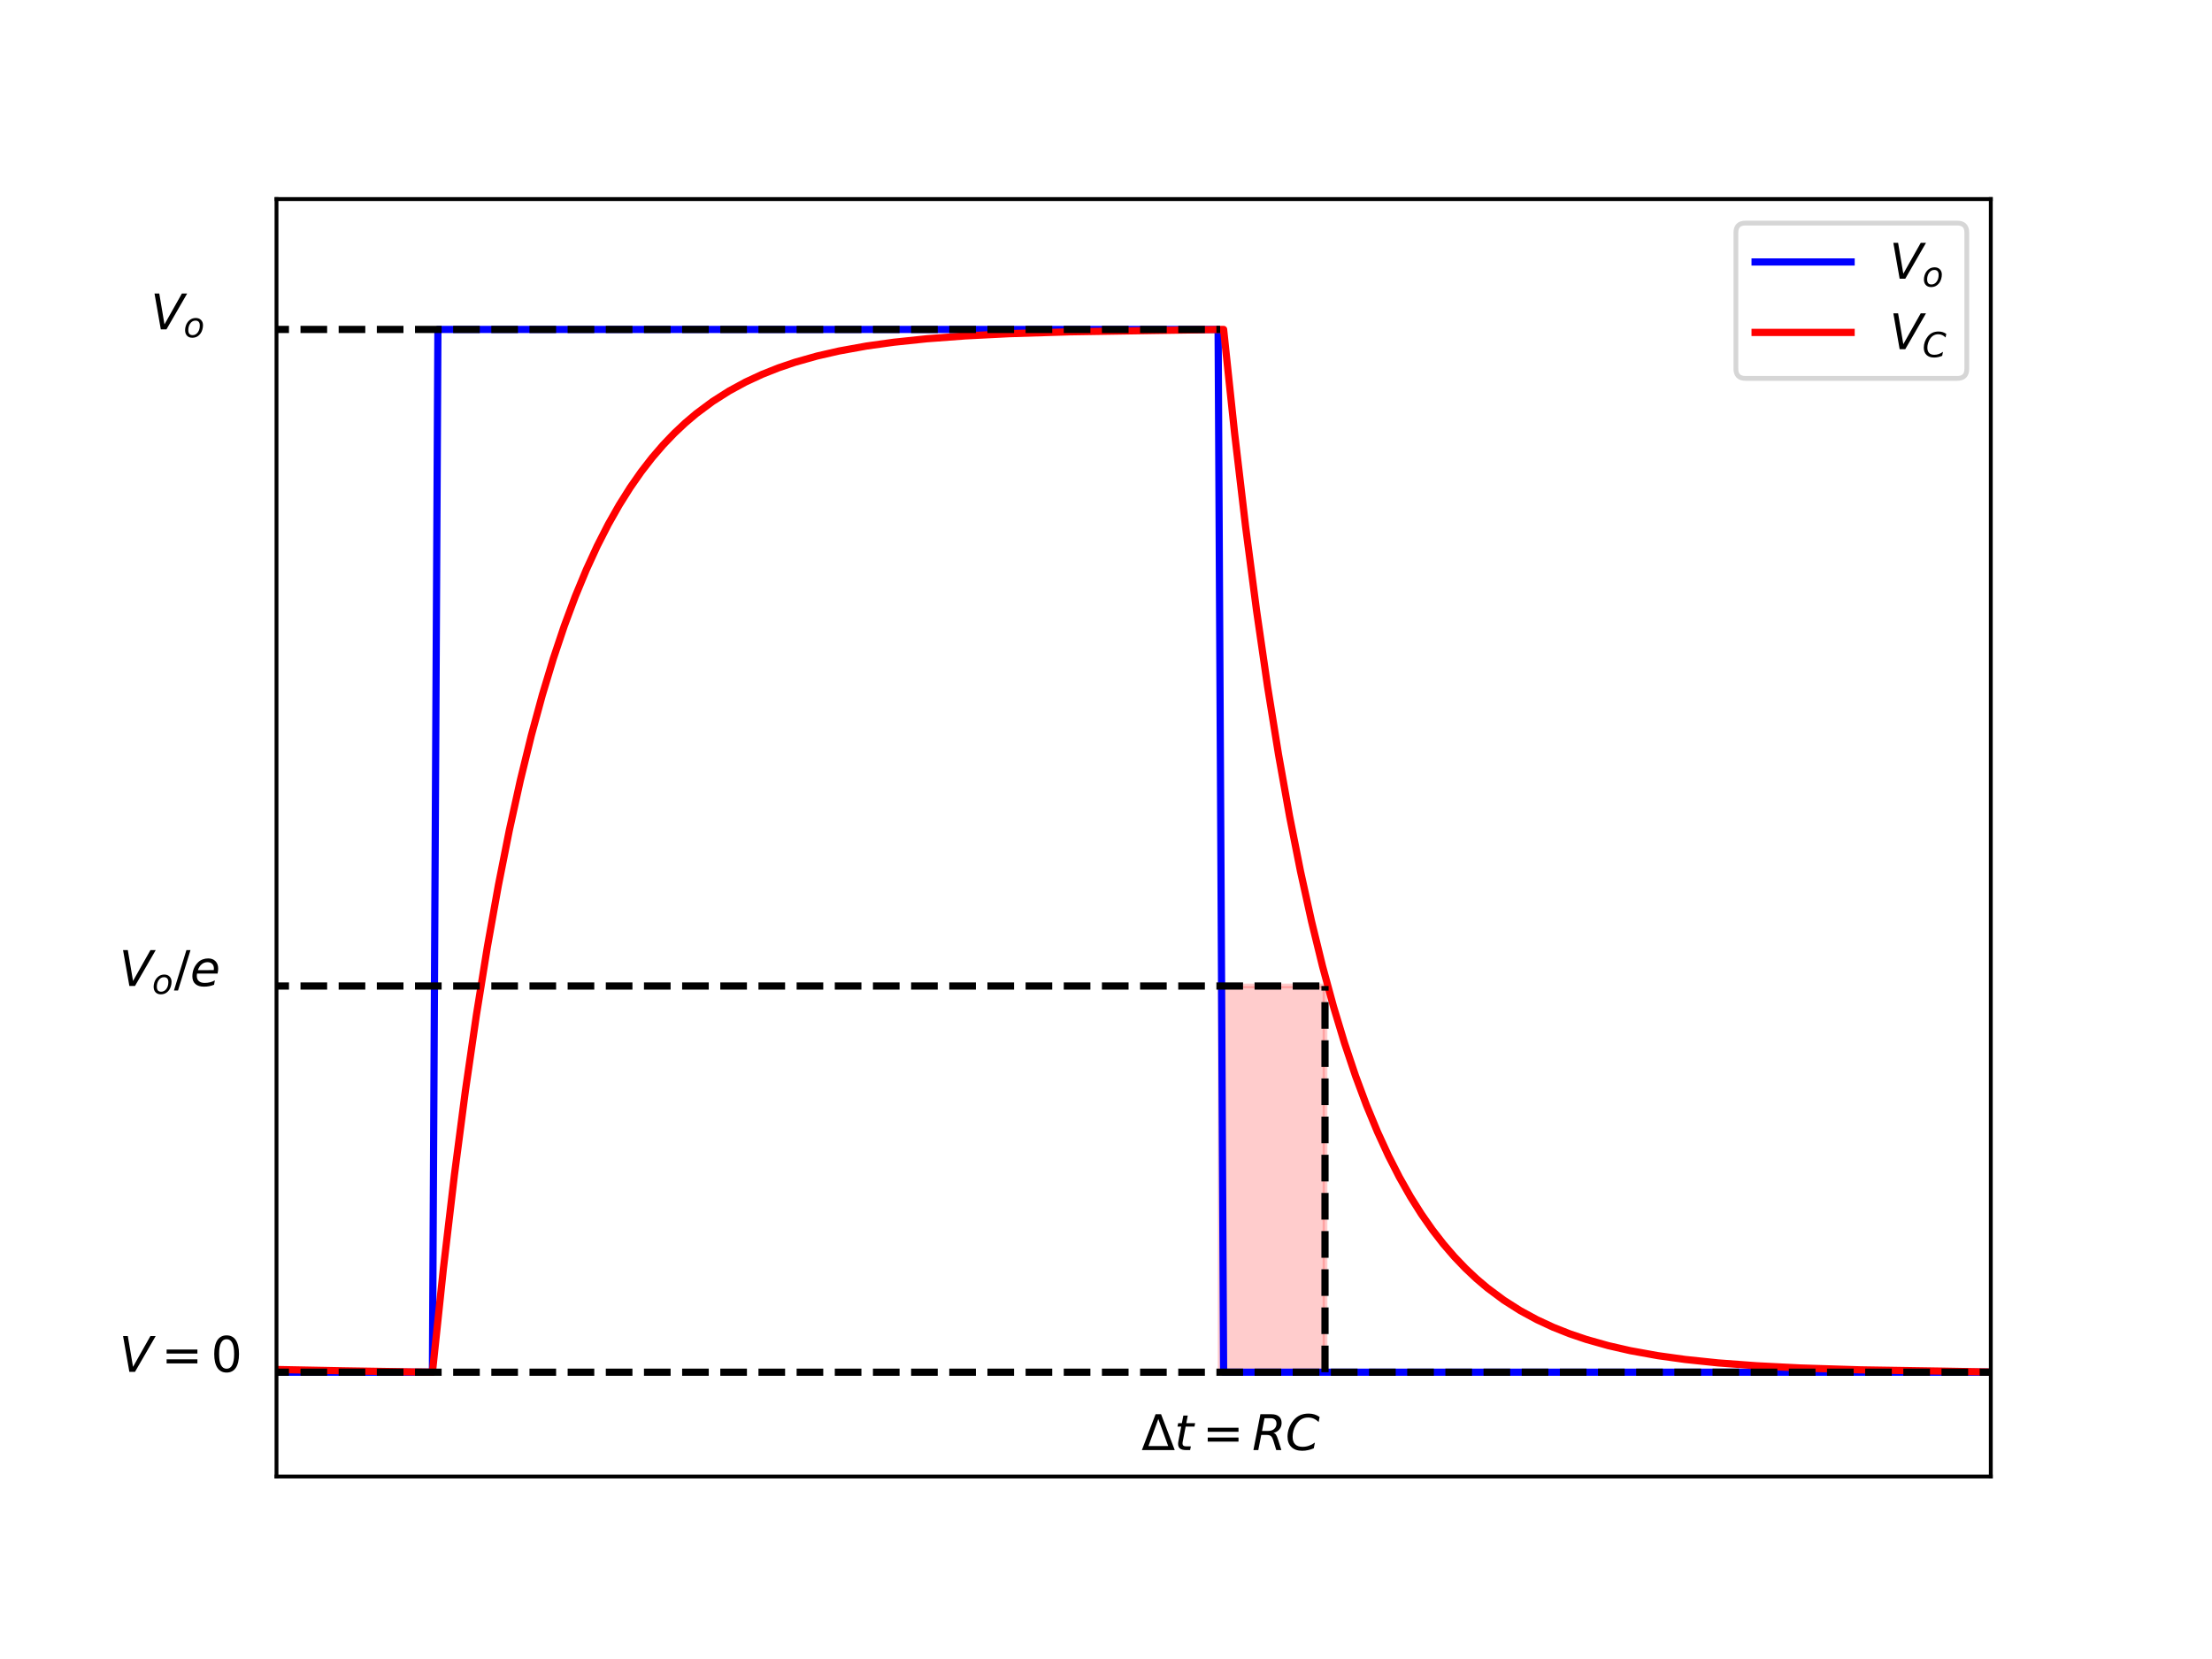 <?xml version="1.0" encoding="utf-8" standalone="no"?>
<!DOCTYPE svg PUBLIC "-//W3C//DTD SVG 1.1//EN"
  "http://www.w3.org/Graphics/SVG/1.1/DTD/svg11.dtd">
<svg xmlns:xlink="http://www.w3.org/1999/xlink" width="460.8pt" height="345.6pt" viewBox="0 0 460.8 345.6" xmlns="http://www.w3.org/2000/svg" version="1.1">
 <defs>
  <style type="text/css">*{stroke-linejoin: round; stroke-linecap: butt}</style>
 </defs>
 <g id="figure_1">
  <g id="patch_1">
   <path d="M 0 345.6 
L 460.8 345.6 
L 460.8 0 
L 0 0 
z
" style="fill: #ffffff"/>
  </g>
  <g id="axes_1">
   <g id="patch_2">
    <path d="M 57.6 307.584 
L 414.72 307.584 
L 414.72 41.472 
L 57.6 41.472 
z
" style="fill: #ffffff"/>
   </g>
   <g id="PolyCollection_1">
    <defs>
     <path id="m3c26c5e806" d="M 254.18 -59.739 
L 254.18 -140.197 
L 254.4 -140.197 
L 254.621 -140.197 
L 254.842 -140.197 
L 255.062 -140.197 
L 255.283 -140.197 
L 255.504 -140.197 
L 255.724 -140.197 
L 255.945 -140.197 
L 256.165 -140.197 
L 256.386 -140.197 
L 256.607 -140.197 
L 256.827 -140.197 
L 257.048 -140.197 
L 257.269 -140.197 
L 257.489 -140.197 
L 257.71 -140.197 
L 257.93 -140.197 
L 258.151 -140.197 
L 258.372 -140.197 
L 258.592 -140.197 
L 258.813 -140.197 
L 259.034 -140.197 
L 259.254 -140.197 
L 259.475 -140.197 
L 259.696 -140.197 
L 259.916 -140.197 
L 260.137 -140.197 
L 260.357 -140.197 
L 260.578 -140.197 
L 260.799 -140.197 
L 261.019 -140.197 
L 261.24 -140.197 
L 261.461 -140.197 
L 261.681 -140.197 
L 261.902 -140.197 
L 262.122 -140.197 
L 262.343 -140.197 
L 262.564 -140.197 
L 262.784 -140.197 
L 263.005 -140.197 
L 263.226 -140.197 
L 263.446 -140.197 
L 263.667 -140.197 
L 263.887 -140.197 
L 264.108 -140.197 
L 264.329 -140.197 
L 264.549 -140.197 
L 264.77 -140.197 
L 264.991 -140.197 
L 265.211 -140.197 
L 265.432 -140.197 
L 265.652 -140.197 
L 265.873 -140.197 
L 266.094 -140.197 
L 266.314 -140.197 
L 266.535 -140.197 
L 266.756 -140.197 
L 266.976 -140.197 
L 267.197 -140.197 
L 267.418 -140.197 
L 267.638 -140.197 
L 267.859 -140.197 
L 268.079 -140.197 
L 268.3 -140.197 
L 268.521 -140.197 
L 268.741 -140.197 
L 268.962 -140.197 
L 269.183 -140.197 
L 269.403 -140.197 
L 269.624 -140.197 
L 269.844 -140.197 
L 270.065 -140.197 
L 270.286 -140.197 
L 270.506 -140.197 
L 270.727 -140.197 
L 270.948 -140.197 
L 271.168 -140.197 
L 271.389 -140.197 
L 271.609 -140.197 
L 271.83 -140.197 
L 272.051 -140.197 
L 272.271 -140.197 
L 272.492 -140.197 
L 272.713 -140.197 
L 272.933 -140.197 
L 273.154 -140.197 
L 273.374 -140.197 
L 273.595 -140.197 
L 273.816 -140.197 
L 274.036 -140.197 
L 274.257 -140.197 
L 274.478 -140.197 
L 274.698 -140.197 
L 274.919 -140.197 
L 275.14 -140.197 
L 275.36 -140.197 
L 275.581 -140.197 
L 275.801 -140.197 
L 276.022 -140.197 
L 276.022 -59.739 
L 276.022 -59.739 
L 275.801 -59.739 
L 275.581 -59.739 
L 275.36 -59.739 
L 275.14 -59.739 
L 274.919 -59.739 
L 274.698 -59.739 
L 274.478 -59.739 
L 274.257 -59.739 
L 274.036 -59.739 
L 273.816 -59.739 
L 273.595 -59.739 
L 273.374 -59.739 
L 273.154 -59.739 
L 272.933 -59.739 
L 272.713 -59.739 
L 272.492 -59.739 
L 272.271 -59.739 
L 272.051 -59.739 
L 271.83 -59.739 
L 271.609 -59.739 
L 271.389 -59.739 
L 271.168 -59.739 
L 270.948 -59.739 
L 270.727 -59.739 
L 270.506 -59.739 
L 270.286 -59.739 
L 270.065 -59.739 
L 269.844 -59.739 
L 269.624 -59.739 
L 269.403 -59.739 
L 269.183 -59.739 
L 268.962 -59.739 
L 268.741 -59.739 
L 268.521 -59.739 
L 268.3 -59.739 
L 268.079 -59.739 
L 267.859 -59.739 
L 267.638 -59.739 
L 267.418 -59.739 
L 267.197 -59.739 
L 266.976 -59.739 
L 266.756 -59.739 
L 266.535 -59.739 
L 266.314 -59.739 
L 266.094 -59.739 
L 265.873 -59.739 
L 265.652 -59.739 
L 265.432 -59.739 
L 265.211 -59.739 
L 264.991 -59.739 
L 264.77 -59.739 
L 264.549 -59.739 
L 264.329 -59.739 
L 264.108 -59.739 
L 263.887 -59.739 
L 263.667 -59.739 
L 263.446 -59.739 
L 263.226 -59.739 
L 263.005 -59.739 
L 262.784 -59.739 
L 262.564 -59.739 
L 262.343 -59.739 
L 262.122 -59.739 
L 261.902 -59.739 
L 261.681 -59.739 
L 261.461 -59.739 
L 261.24 -59.739 
L 261.019 -59.739 
L 260.799 -59.739 
L 260.578 -59.739 
L 260.357 -59.739 
L 260.137 -59.739 
L 259.916 -59.739 
L 259.696 -59.739 
L 259.475 -59.739 
L 259.254 -59.739 
L 259.034 -59.739 
L 258.813 -59.739 
L 258.592 -59.739 
L 258.372 -59.739 
L 258.151 -59.739 
L 257.93 -59.739 
L 257.71 -59.739 
L 257.489 -59.739 
L 257.269 -59.739 
L 257.048 -59.739 
L 256.827 -59.739 
L 256.607 -59.739 
L 256.386 -59.739 
L 256.165 -59.739 
L 255.945 -59.739 
L 255.724 -59.739 
L 255.504 -59.739 
L 255.283 -59.739 
L 255.062 -59.739 
L 254.842 -59.739 
L 254.621 -59.739 
L 254.4 -59.739 
L 254.18 -59.739 
z
" style="stroke: #ff0000; stroke-opacity: 0.2"/>
    </defs>
    <g clip-path="url(#p17ef669e87)">
     <use xlink:href="#m3c26c5e806" x="0" y="345.6" style="fill: #ff0000; fill-opacity: 0.2; stroke: #ff0000; stroke-opacity: 0.2"/>
    </g>
   </g>
   <g id="matplotlib.axis_1"/>
   <g id="matplotlib.axis_2"/>
   <g id="line2d_1">
    <path d="M -1 285.861 
L 90.081 285.861 
L 91.226 68.626 
L 253.757 68.626 
L 254.901 285.861 
L 417.432 285.861 
L 418.577 68.626 
L 461.8 68.626 
L 461.8 68.626 
" clip-path="url(#p17ef669e87)" style="fill: none; stroke: #0000ff; stroke-width: 1.5; stroke-linecap: square"/>
   </g>
   <g id="line2d_2">
    <path d="M -1 277.611 
L 1.948 278.655 
L 6.527 280.018 
L 11.105 281.123 
L 15.683 282.019 
L 21.406 282.904 
L 28.274 283.702 
L 36.286 284.365 
L 45.442 284.877 
L 56.888 285.278 
L 71.768 285.566 
L 90.081 285.861 
L 92.37 264.246 
L 94.66 244.782 
L 96.949 227.254 
L 99.238 211.471 
L 101.527 197.258 
L 103.816 184.459 
L 106.105 172.934 
L 108.395 162.555 
L 110.684 153.209 
L 112.973 144.793 
L 115.262 137.215 
L 117.551 130.39 
L 119.84 124.245 
L 122.13 118.711 
L 124.419 113.727 
L 126.708 109.24 
L 128.997 105.199 
L 131.286 101.56 
L 133.575 98.283 
L 135.865 95.332 
L 138.154 92.675 
L 140.443 90.282 
L 142.732 88.127 
L 145.021 86.187 
L 148.455 83.632 
L 151.889 81.449 
L 155.323 79.584 
L 158.756 77.99 
L 162.19 76.628 
L 165.624 75.464 
L 170.202 74.171 
L 174.78 73.122 
L 180.503 72.086 
L 186.226 71.289 
L 193.094 70.57 
L 201.106 69.973 
L 210.263 69.512 
L 222.853 69.124 
L 240.022 68.853 
L 254.901 68.626 
L 257.19 90.241 
L 259.48 109.705 
L 261.769 127.233 
L 264.058 143.016 
L 266.347 157.229 
L 268.636 170.028 
L 270.926 181.553 
L 273.215 191.932 
L 275.504 201.278 
L 277.793 209.694 
L 280.082 217.272 
L 282.371 224.097 
L 284.661 230.242 
L 286.95 235.776 
L 289.239 240.76 
L 291.528 245.247 
L 293.817 249.288 
L 296.106 252.927 
L 298.396 256.204 
L 300.685 259.155 
L 302.974 261.812 
L 305.263 264.205 
L 307.552 266.36 
L 309.841 268.3 
L 313.275 270.855 
L 316.709 273.037 
L 320.143 274.903 
L 323.576 276.497 
L 327.01 277.859 
L 330.444 279.023 
L 335.022 280.316 
L 339.601 281.365 
L 345.323 282.401 
L 351.046 283.198 
L 357.914 283.917 
L 365.926 284.513 
L 375.083 284.975 
L 387.673 285.363 
L 404.842 285.634 
L 417.432 285.861 
L 419.721 264.246 
L 422.011 244.782 
L 424.3 227.254 
L 426.589 211.471 
L 428.878 197.258 
L 431.167 184.459 
L 433.456 172.934 
L 435.746 162.555 
L 438.035 153.209 
L 440.324 144.793 
L 442.613 137.215 
L 444.902 130.39 
L 447.191 124.245 
L 449.481 118.711 
L 451.77 113.727 
L 454.059 109.24 
L 456.348 105.199 
L 458.637 101.56 
L 460.926 98.283 
L 461.8 97.127 
L 461.8 97.127 
" clip-path="url(#p17ef669e87)" style="fill: none; stroke: #ff0000; stroke-width: 1.5; stroke-linecap: square"/>
   </g>
   <g id="LineCollection_1">
    <path d="M -1 68.626 
L 254.18 68.626 
" clip-path="url(#p17ef669e87)" style="fill: none; stroke-dasharray: 5.55,2.4; stroke-dashoffset: 0; stroke: #000000; stroke-width: 1.5"/>
   </g>
   <g id="LineCollection_2">
    <path d="M -1 205.403 
L 276.022 205.403 
" clip-path="url(#p17ef669e87)" style="fill: none; stroke-dasharray: 5.55,2.4; stroke-dashoffset: 0; stroke: #000000; stroke-width: 1.5"/>
   </g>
   <g id="LineCollection_3">
    <path d="M -1 285.861 
L 461.8 285.861 
" clip-path="url(#p17ef669e87)" style="fill: none; stroke-dasharray: 5.55,2.4; stroke-dashoffset: 0; stroke: #000000; stroke-width: 1.5"/>
   </g>
   <g id="LineCollection_4">
    <path d="M 276.022 285.861 
L 276.022 205.403 
" clip-path="url(#p17ef669e87)" style="fill: none; stroke-dasharray: 5.55,2.4; stroke-dashoffset: 0; stroke: #000000; stroke-width: 1.5"/>
   </g>
   <g id="patch_3">
    <path d="M 57.6 307.584 
L 57.6 41.472 
" style="fill: none; stroke: #000000; stroke-width: 0.8; stroke-linejoin: miter; stroke-linecap: square"/>
   </g>
   <g id="patch_4">
    <path d="M 414.72 307.584 
L 414.72 41.472 
" style="fill: none; stroke: #000000; stroke-width: 0.8; stroke-linejoin: miter; stroke-linecap: square"/>
   </g>
   <g id="patch_5">
    <path d="M 57.6 307.584 
L 414.72 307.584 
" style="fill: none; stroke: #000000; stroke-width: 0.8; stroke-linejoin: miter; stroke-linecap: square"/>
   </g>
   <g id="patch_6">
    <path d="M 57.6 41.472 
L 414.72 41.472 
" style="fill: none; stroke: #000000; stroke-width: 0.8; stroke-linejoin: miter; stroke-linecap: square"/>
   </g>
   <g id="text_1">
    <!-- $V_o$ -->
    <g transform="translate(31.389 68.626) scale(0.1 -0.1)">
     <defs>
      <path id="DejaVuSans-Oblique-56" d="M 1319 0 
L 500 4666 
L 1119 4666 
L 1797 653 
L 4063 4666 
L 4750 4666 
L 2053 0 
L 1319 0 
z
" transform="scale(0.016)"/>
      <path id="DejaVuSans-Oblique-6f" d="M 1625 -91 
Q 1009 -91 651 289 
Q 294 669 294 1325 
Q 294 1706 417 2101 
Q 541 2497 738 2766 
Q 1047 3184 1428 3384 
Q 1809 3584 2291 3584 
Q 2888 3584 3255 3212 
Q 3622 2841 3622 2241 
Q 3622 1825 3500 1412 
Q 3378 1000 3181 728 
Q 2875 309 2494 109 
Q 2113 -91 1625 -91 
z
M 891 1344 
Q 891 869 1089 633 
Q 1288 397 1691 397 
Q 2269 397 2648 901 
Q 3028 1406 3028 2181 
Q 3028 2634 2825 2865 
Q 2622 3097 2228 3097 
Q 1903 3097 1650 2945 
Q 1397 2794 1197 2484 
Q 1050 2253 970 1956 
Q 891 1659 891 1344 
z
" transform="scale(0.016)"/>
     </defs>
     <use xlink:href="#DejaVuSans-Oblique-56" transform="translate(0 0.094)"/>
     <use xlink:href="#DejaVuSans-Oblique-6f" transform="translate(68.408 -16.312) scale(0.7)"/>
    </g>
   </g>
   <g id="text_2">
    <!-- $V_o/e$ -->
    <g transform="translate(24.837 205.403) scale(0.1 -0.1)">
     <defs>
      <path id="DejaVuSans-2f" d="M 1625 4666 
L 2156 4666 
L 531 -594 
L 0 -594 
L 1625 4666 
z
" transform="scale(0.016)"/>
      <path id="DejaVuSans-Oblique-65" d="M 3078 2063 
Q 3088 2113 3092 2166 
Q 3097 2219 3097 2272 
Q 3097 2653 2873 2875 
Q 2650 3097 2266 3097 
Q 1838 3097 1509 2826 
Q 1181 2556 1013 2059 
L 3078 2063 
z
M 3578 1613 
L 903 1613 
Q 884 1494 878 1425 
Q 872 1356 872 1306 
Q 872 872 1139 634 
Q 1406 397 1894 397 
Q 2269 397 2603 481 
Q 2938 566 3225 728 
L 3116 159 
Q 2806 34 2476 -28 
Q 2147 -91 1806 -91 
Q 1078 -91 686 257 
Q 294 606 294 1247 
Q 294 1794 489 2264 
Q 684 2734 1063 3103 
Q 1306 3334 1642 3459 
Q 1978 3584 2356 3584 
Q 2950 3584 3301 3228 
Q 3653 2872 3653 2272 
Q 3653 2128 3634 1964 
Q 3616 1800 3578 1613 
z
" transform="scale(0.016)"/>
     </defs>
     <use xlink:href="#DejaVuSans-Oblique-56" transform="translate(0 0.094)"/>
     <use xlink:href="#DejaVuSans-Oblique-6f" transform="translate(68.408 -16.312) scale(0.7)"/>
     <use xlink:href="#DejaVuSans-2f" transform="translate(113.97 0.094)"/>
     <use xlink:href="#DejaVuSans-Oblique-65" transform="translate(147.661 0.094)"/>
    </g>
   </g>
   <g id="text_3">
    <!-- $V=0$ -->
    <g transform="translate(24.837 285.861) scale(0.1 -0.1)">
     <defs>
      <path id="DejaVuSans-3d" d="M 678 2906 
L 4684 2906 
L 4684 2381 
L 678 2381 
L 678 2906 
z
M 678 1631 
L 4684 1631 
L 4684 1100 
L 678 1100 
L 678 1631 
z
" transform="scale(0.016)"/>
      <path id="DejaVuSans-30" d="M 2034 4250 
Q 1547 4250 1301 3770 
Q 1056 3291 1056 2328 
Q 1056 1369 1301 889 
Q 1547 409 2034 409 
Q 2525 409 2770 889 
Q 3016 1369 3016 2328 
Q 3016 3291 2770 3770 
Q 2525 4250 2034 4250 
z
M 2034 4750 
Q 2819 4750 3233 4129 
Q 3647 3509 3647 2328 
Q 3647 1150 3233 529 
Q 2819 -91 2034 -91 
Q 1250 -91 836 529 
Q 422 1150 422 2328 
Q 422 3509 836 4129 
Q 1250 4750 2034 4750 
z
" transform="scale(0.016)"/>
     </defs>
     <use xlink:href="#DejaVuSans-Oblique-56" transform="translate(0 0.781)"/>
     <use xlink:href="#DejaVuSans-3d" transform="translate(87.891 0.781)"/>
     <use xlink:href="#DejaVuSans-30" transform="translate(191.162 0.781)"/>
    </g>
   </g>
   <g id="text_4">
    <!-- $\Delta t=RC$ -->
    <g transform="translate(237.798 302.153) scale(0.1 -0.1)">
     <defs>
      <path id="DejaVuSans-394" d="M 2188 4044 
L 906 525 
L 3472 525 
L 2188 4044 
z
M 50 0 
L 1831 4666 
L 2547 4666 
L 4325 0 
L 50 0 
z
" transform="scale(0.016)"/>
      <path id="DejaVuSans-Oblique-74" d="M 2706 3500 
L 2619 3053 
L 1472 3053 
L 1100 1153 
Q 1081 1047 1072 975 
Q 1063 903 1063 863 
Q 1063 663 1183 572 
Q 1303 481 1569 481 
L 2150 481 
L 2053 0 
L 1503 0 
Q 991 0 739 200 
Q 488 400 488 806 
Q 488 878 497 964 
Q 506 1050 525 1153 
L 897 3053 
L 409 3053 
L 500 3500 
L 978 3500 
L 1172 4494 
L 1747 4494 
L 1556 3500 
L 2706 3500 
z
" transform="scale(0.016)"/>
      <path id="DejaVuSans-Oblique-52" d="M 1613 4147 
L 1294 2491 
L 2106 2491 
Q 2584 2491 2879 2755 
Q 3175 3019 3175 3444 
Q 3175 3784 2976 3965 
Q 2778 4147 2406 4147 
L 1613 4147 
z
M 2772 2241 
Q 2972 2194 3105 2009 
Q 3238 1825 3413 1275 
L 3809 0 
L 3144 0 
L 2778 1197 
Q 2638 1659 2453 1815 
Q 2269 1972 1888 1972 
L 1191 1972 
L 806 0 
L 172 0 
L 1081 4666 
L 2503 4666 
Q 3150 4666 3495 4373 
Q 3841 4081 3841 3531 
Q 3841 3044 3547 2687 
Q 3253 2331 2772 2241 
z
" transform="scale(0.016)"/>
      <path id="DejaVuSans-Oblique-43" d="M 4447 4306 
L 4319 3641 
Q 4019 3944 3683 4091 
Q 3347 4238 2956 4238 
Q 2422 4238 2017 3981 
Q 1613 3725 1319 3200 
Q 1131 2863 1032 2486 
Q 934 2109 934 1728 
Q 934 1091 1264 756 
Q 1594 422 2222 422 
Q 2656 422 3056 561 
Q 3456 700 3834 978 
L 3688 231 
Q 3316 72 2936 -9 
Q 2556 -91 2175 -91 
Q 1278 -91 773 396 
Q 269 884 269 1753 
Q 269 2309 461 2846 
Q 653 3384 1013 3828 
Q 1394 4300 1883 4525 
Q 2372 4750 3022 4750 
Q 3422 4750 3780 4639 
Q 4138 4528 4447 4306 
z
" transform="scale(0.016)"/>
     </defs>
     <use xlink:href="#DejaVuSans-394" transform="translate(0 0.781)"/>
     <use xlink:href="#DejaVuSans-Oblique-74" transform="translate(68.408 0.781)"/>
     <use xlink:href="#DejaVuSans-3d" transform="translate(127.1 0.781)"/>
     <use xlink:href="#DejaVuSans-Oblique-52" transform="translate(230.371 0.781)"/>
     <use xlink:href="#DejaVuSans-Oblique-43" transform="translate(299.854 0.781)"/>
    </g>
   </g>
   <g id="legend_1">
    <g id="patch_7">
     <path d="M 363.62 78.828 
L 407.72 78.828 
Q 409.72 78.828 409.72 76.828 
L 409.72 48.472 
Q 409.72 46.472 407.72 46.472 
L 363.62 46.472 
Q 361.62 46.472 361.62 48.472 
L 361.62 76.828 
Q 361.62 78.828 363.62 78.828 
z
" style="fill: #ffffff; opacity: 0.8; stroke: #cccccc; stroke-linejoin: miter"/>
    </g>
    <g id="line2d_3">
     <path d="M 365.62 54.57 
L 375.62 54.57 
L 385.62 54.57 
" style="fill: none; stroke: #0000ff; stroke-width: 1.5; stroke-linecap: square"/>
    </g>
    <g id="text_5">
     <!-- $V_o$ -->
     <g transform="translate(393.62 58.07) scale(0.1 -0.1)">
      <use xlink:href="#DejaVuSans-Oblique-56" transform="translate(0 0.094)"/>
      <use xlink:href="#DejaVuSans-Oblique-6f" transform="translate(68.408 -16.312) scale(0.7)"/>
     </g>
    </g>
    <g id="line2d_4">
     <path d="M 365.62 69.249 
L 375.62 69.249 
L 385.62 69.249 
" style="fill: none; stroke: #ff0000; stroke-width: 1.5; stroke-linecap: square"/>
    </g>
    <g id="text_6">
     <!-- $V_C$ -->
     <g transform="translate(393.62 72.749) scale(0.1 -0.1)">
      <use xlink:href="#DejaVuSans-Oblique-56" transform="translate(0 0.094)"/>
      <use xlink:href="#DejaVuSans-Oblique-43" transform="translate(68.408 -16.312) scale(0.7)"/>
     </g>
    </g>
   </g>
  </g>
 </g>
 <defs>
  <clipPath id="p17ef669e87">
   <rect x="57.6" y="41.472" width="357.12" height="266.112"/>
  </clipPath>
 </defs>
</svg>
